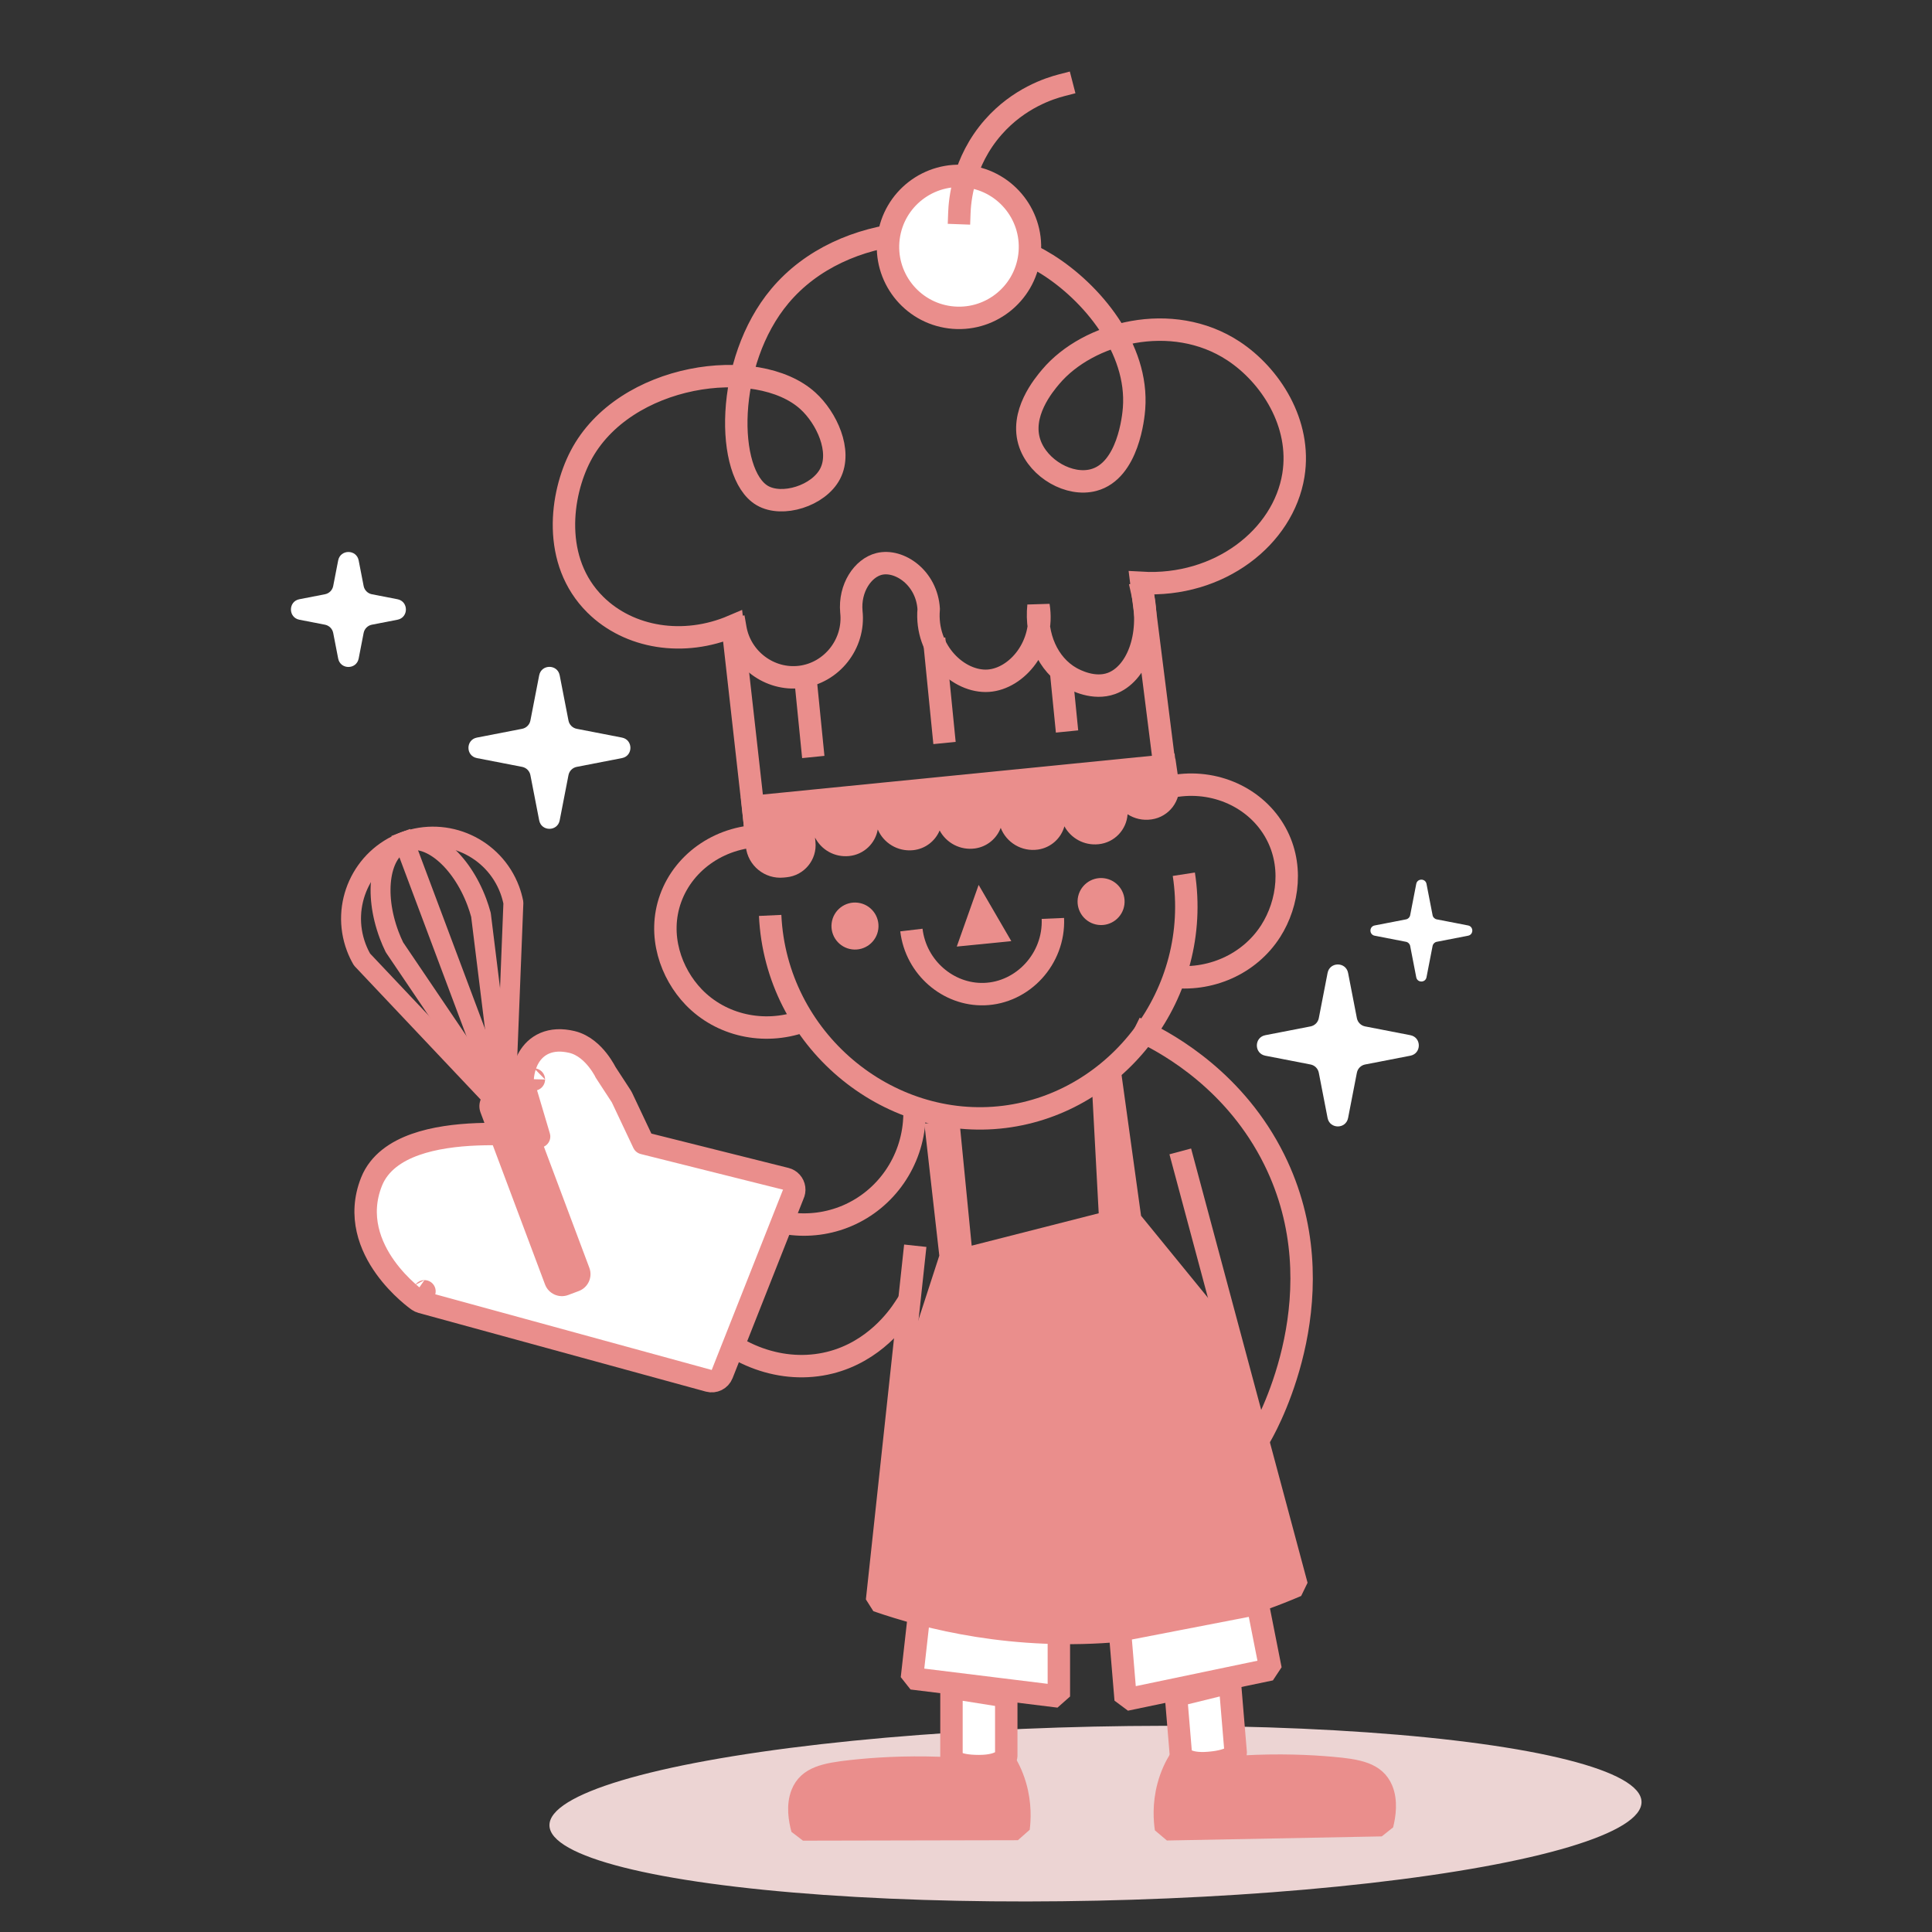 <svg width="390" height="390" viewBox="0 0 390 390" fill="none" xmlns="http://www.w3.org/2000/svg">
<rect x="0" y="0" width="390" height="390" fill="#333333" stroke="none"/>
<ellipse cx="221.139" cy="366.107" rx="110.251" ry="17.571" transform="rotate(-1.244 221.139 366.107)" fill="#ECD4D3"/>
<path d="M152.334 165.867C150.857 152.707 149.375 139.551 147.898 126.391C138.028 130.604 127.022 128.833 120.185 122.075C111.292 113.284 113.183 99.754 117.198 92.055C125.952 75.275 152.867 71.637 163.081 80.916C166.864 84.354 169.966 91.021 167.578 95.628C165.263 100.097 157.894 102.394 153.867 100.025C146.452 95.661 146.28 73.041 157.437 59.752C170.107 44.653 195.35 43.342 211.374 53.373C220.32 58.976 229.855 70.282 228.923 82.45C228.8 84.092 227.761 95.035 220.761 96.903C215.875 98.21 209.694 94.652 207.907 89.593C205.77 83.547 210.733 77.672 212.118 76.035C219.667 67.1 236.575 62.675 248.994 70.847C256.405 75.722 262.776 85.447 261.089 95.917C259.075 108.423 246.125 118.574 230.41 117.666C232.004 130.309 233.602 142.952 235.196 155.59C207.578 159.016 179.957 162.437 152.339 165.863L152.334 165.867Z" stroke="#EA8E8C" stroke-width="4.525" stroke-miterlimit="10"/>
<path d="M148.445 126.836C149.533 133.083 155.378 137.403 161.547 136.646C167.891 135.87 172.578 129.975 171.86 123.491C171.423 118.696 174.187 114.644 177.468 113.837C181.513 112.843 187.085 116.602 187.471 122.946C186.714 131.492 193.547 137.835 199.522 137.412C205.251 137.008 210.955 130.327 209.635 122.255C209.005 128.496 211.558 134.139 216.134 136.767C217.126 137.335 220.796 139.243 224.339 137.972C229.332 136.182 232.595 128.616 230.602 119.662" stroke="#EA8E8C" stroke-width="4.525" stroke-linecap="square" stroke-linejoin="bevel"/>
<path d="M191.767 64.052C199.617 65.055 206.795 59.504 207.798 51.654C208.801 43.803 203.25 36.626 195.399 35.623C187.549 34.62 180.372 40.171 179.369 48.021C178.366 55.872 183.917 63.049 191.767 64.052Z" fill="white" stroke="#EA8E8C" stroke-width="4.525" stroke-linecap="square" stroke-linejoin="bevel"/>
<path d="M155.467 184.789C156.626 209.8 179.08 228.413 202.75 225.456C225.662 222.595 242.665 200.406 238.971 176.475" stroke="#EA8E8C" stroke-width="4.525" stroke-miterlimit="10"/>
<path d="M235.934 158.898C244.377 157.012 252.953 160.55 257.158 167.505C261.243 174.257 260.077 182.35 256.515 187.937C252.242 194.635 244.21 198.231 236.014 197.078" stroke="#EA8E8C" stroke-width="4.525" stroke-miterlimit="10"/>
<path d="M171.988 191.644C174.588 191.977 176.965 190.138 177.298 187.538C177.63 184.938 175.791 182.56 173.191 182.228C170.591 181.896 168.213 183.734 167.881 186.335C167.549 188.935 169.387 191.312 171.988 191.644Z" fill="#EA8E8C"/>
<path d="M221.667 186.698C224.267 187.03 226.644 185.192 226.977 182.592C227.309 179.991 225.47 177.614 222.87 177.282C220.27 176.95 217.892 178.788 217.56 181.388C217.228 183.989 219.066 186.366 221.667 186.698Z" fill="#EA8E8C"/>
<path d="M183.978 187.742C184.881 195.314 191.421 200.899 198.668 200.675C206.439 200.436 212.885 193.58 212.537 185.395" stroke="#EA8E8C" stroke-width="4.525" stroke-miterlimit="10"/>
<path d="M197.552 178.624C196.079 182.775 194.61 186.926 193.137 191.077L204.145 189.98C201.947 186.196 199.75 182.408 197.547 178.624L197.552 178.624Z" fill="#EA8E8C"/>
<path d="M154.48 168.747C145.83 168.564 138.121 173.717 135.369 181.37C132.697 188.794 135.433 196.499 140.029 201.273C145.538 206.995 154.12 208.938 161.932 206.195" stroke="#EA8E8C" stroke-width="4.525" stroke-miterlimit="10"/>
<path d="M193.66 43.004C193.746 40.668 194.314 32.686 200.521 25.648C205.685 19.789 211.891 17.829 214.334 17.198" stroke="#EA8E8C" stroke-width="4.525" stroke-linecap="square" stroke-linejoin="bevel"/>
<path d="M162.624 137.3C163.063 141.721 163.502 146.141 163.946 150.557Z" fill="#EA8E8C"/>
<path d="M162.624 137.3C163.063 141.721 163.502 146.141 163.946 150.557" stroke="#EA8E8C" stroke-width="4.525" stroke-linecap="square" stroke-linejoin="bevel"/>
<path d="M188.79 131.159L190.438 147.732Z" fill="#EA8E8C"/>
<path d="M188.79 131.159L190.438 147.732" stroke="#EA8E8C" stroke-width="4.525" stroke-linecap="square" stroke-linejoin="bevel"/>
<path d="M214.355 137.204L215.173 145.408Z" fill="#EA8E8C"/>
<path d="M214.355 137.204L215.173 145.408" stroke="#EA8E8C" stroke-width="4.525" stroke-linecap="square" stroke-linejoin="bevel"/>
<path d="M237.983 158.014C238.501 161.583 236.036 164.887 232.467 165.405L232.415 165.413C230.67 165.662 228.989 165.254 227.616 164.369C227.41 167.491 224.973 170.099 221.754 170.418L221.703 170.421C218.818 170.707 216.167 169.197 214.867 166.801C214.2 169.204 212.161 171.113 209.532 171.497C206.243 171.969 203.159 170.085 202.007 167.114C201.201 169.257 199.276 170.912 196.849 171.266C193.854 171.699 191.028 170.167 189.678 167.642C188.781 169.784 186.773 171.377 184.298 171.624C181.192 171.931 178.356 170.165 177.188 167.441C176.702 170.253 174.393 172.502 171.414 172.801C168.436 173.1 165.793 171.53 164.521 169.066L164.611 169.955C164.968 173.544 162.356 176.733 158.767 177.09L158.207 177.146C154.367 177.527 150.939 174.722 150.553 170.881L149.551 160.828L237.111 152.109L237.215 153.157L237.273 153.144L237.98 158.004L237.983 158.014Z" fill="#EA8E8C"/>
<path d="M231.091 208.464C236.185 210.973 249.449 218.369 257.237 234.107C270.345 260.595 256.146 286.887 254.723 289.416" stroke="#EA8E8C" stroke-width="4.525" stroke-linecap="square" stroke-linejoin="bevel"/>
<path d="M184.582 225.811C184.149 234.434 178.865 242.067 171.006 245.42C163.529 248.608 154.846 247.442 148.38 242.403C145.866 250.111 143.352 257.825 140.838 265.533C147.656 273.683 158.014 277.429 167.486 275.086C176.502 272.853 181.319 265.945 182.571 264.024" stroke="#EA8E8C" stroke-width="4.525" stroke-linecap="square" stroke-linejoin="bevel"/>
<path d="M185.587 325.367L184.079 338.802L213.744 342.462V328.419L185.587 325.367Z" fill="white" stroke="#EA8E8C" stroke-width="4.525" stroke-linecap="square" stroke-linejoin="bevel"/>
<path d="M105.597 218.553L108.824 229.421C108.382 229.376 107.906 229.331 107.399 229.287C104.447 229.028 100.436 228.809 96.251 228.975C92.091 229.14 87.624 229.69 83.822 231.042C80.044 232.385 76.554 234.66 75.01 238.513C72.206 245.507 74.791 251.666 77.759 255.813C79.251 257.899 80.894 259.562 82.154 260.699C82.788 261.271 83.332 261.717 83.724 262.024C83.92 262.177 84.079 262.297 84.192 262.38C84.248 262.422 84.294 262.455 84.326 262.479L84.367 262.507L84.379 262.516L84.384 262.52L84.386 262.521C84.387 262.521 84.388 262.522 85.684 260.668L84.388 262.522C84.6 262.671 84.837 262.782 85.087 262.85L143.071 278.729C144.184 279.034 145.348 278.452 145.772 277.379L160.103 241.146C160.296 240.752 160.375 240.301 160.313 239.846C160.188 238.929 159.518 238.181 158.621 237.956C153.677 236.717 148.733 235.479 143.79 234.242L143.741 234.229C139.127 233.074 134.514 231.919 129.9 230.763C129.458 229.827 129.015 228.89 128.572 227.954C127.566 225.826 126.56 223.698 125.556 221.569C125.512 221.476 125.461 221.386 125.405 221.3C124.879 220.491 124.352 219.683 123.825 218.876L123.823 218.874L123.82 218.87C123.315 218.095 122.81 217.321 122.306 216.548C122.29 216.516 122.27 216.479 122.248 216.436C122.17 216.289 122.059 216.085 121.916 215.841C121.632 215.355 121.213 214.696 120.666 214.002C119.63 212.685 117.88 210.913 115.453 210.334L115.452 210.334C113.345 209.834 111.511 209.935 109.967 210.592C108.425 211.249 107.414 212.36 106.771 213.449C106.14 214.519 105.834 215.615 105.68 216.401C105.601 216.802 105.558 217.146 105.534 217.396C105.522 217.522 105.515 217.626 105.511 217.705C105.509 217.744 105.507 217.776 105.506 217.802L105.505 217.836L105.505 217.849L105.504 217.854L105.504 217.857C105.504 217.858 105.504 217.859 107.766 217.909L105.504 217.859C105.499 218.094 105.531 218.328 105.597 218.553ZM122.189 216.371C122.217 216.411 122.236 216.44 122.244 216.452C122.244 216.452 122.244 216.452 122.244 216.452C122.226 216.425 122.207 216.398 122.189 216.371Z" fill="white" stroke="#EA8E8C" stroke-width="4.525" stroke-linecap="square" stroke-linejoin="round"/>
<path d="M184.516 253.717C182.022 276.846 179.533 299.975 177.04 323.104C187.206 326.624 204.699 331.159 226.38 329.138C241.328 327.745 253.396 323.687 261.763 320.087C254.12 291.593 246.477 263.104 238.84 234.61" stroke="#EA8E8C" stroke-width="4.525" stroke-linecap="square" stroke-linejoin="bevel"/>
<path d="M193.632 225.811C194.472 234.359 195.307 242.906 196.146 251.454L221.789 244.917C221.287 235.53 220.784 226.148 220.281 216.76C222.126 215.418 223.967 214.08 225.812 212.738C227.32 223.634 228.829 234.524 230.337 245.42C235.531 251.791 240.73 258.156 245.924 264.527C250.786 282.462 255.643 300.392 260.506 318.327C251.45 322.325 236.456 327.599 217.264 328.384C200.053 329.087 186.065 325.91 177.04 323.104C179.051 306.597 181.062 290.085 183.073 273.578C185.25 266.875 187.433 260.168 189.61 253.465C188.604 244.581 187.599 235.701 186.593 226.816C188.941 226.48 191.284 226.148 193.632 225.811Z" fill="#EA8E8C"/>
<path d="M192.067 340.676V355.006C192.067 355.006 192.569 356.514 197.598 356.514C202.626 356.514 203.128 354.503 203.128 354.503V342.436C199.443 341.847 195.752 341.264 192.067 340.676Z" fill="white" stroke="#EA8E8C" stroke-width="4.525" stroke-linecap="square" stroke-linejoin="bevel"/>
<path d="M189.765 357.035C182.467 356.779 176.414 357.18 171.902 357.677C166.555 358.265 163.31 358.981 162.038 362.157C161.102 364.483 161.572 367.258 162.086 369.156C176.548 369.124 191.011 369.092 205.473 369.065C205.671 367.488 205.901 364.264 204.81 360.527C204.142 358.233 203.206 356.527 202.495 355.431C201.757 356.362 200.239 357.987 197.902 358.709C193.935 359.933 190.567 357.629 189.765 357.041V357.035Z" fill="#EA8E8C" stroke="#EA8E8C" stroke-width="4.812" stroke-linecap="square" stroke-linejoin="bevel"/>
<path d="M253.868 323.738L256.488 336.997L227.23 343.111L226.063 329.118L253.868 323.738Z" fill="white" stroke="#EA8E8C" stroke-width="4.525" stroke-linecap="square" stroke-linejoin="bevel"/>
<path d="M248.258 339.627C248.655 344.388 249.052 349.145 249.45 353.907C249.45 353.907 249.072 355.45 244.064 355.868C239.057 356.285 238.388 354.324 238.388 354.324L237.387 342.297C241.012 341.407 244.638 340.517 248.263 339.622L248.258 339.627Z" fill="white" stroke="#EA8E8C" stroke-width="4.525" stroke-linecap="square" stroke-linejoin="bevel"/>
<path d="M250.955 356.763C258.248 356.351 264.305 356.624 268.828 357.025C274.186 357.495 277.442 358.147 278.789 361.297C279.773 363.601 279.361 366.386 278.885 368.295C264.428 368.573 249.966 368.846 235.509 369.124C235.273 367.547 234.979 364.333 235.99 360.575C236.61 358.265 237.508 356.543 238.193 355.431C238.952 356.346 240.502 357.939 242.855 358.607C246.849 359.746 250.164 357.372 250.955 356.768V356.763Z" fill="#EA8E8C" stroke="#EA8E8C" stroke-width="4.812" stroke-linecap="square" stroke-linejoin="bevel"/>
<path d="M102.187 218.895L103.635 182.226C103.459 181.351 103.218 180.476 102.896 179.616C99.688 171.063 90.15 166.729 81.597 169.937C73.045 173.145 68.71 182.683 71.918 191.236C72.24 192.101 72.632 192.915 73.08 193.69L98.286 220.369" stroke="#EA8E8C" stroke-width="4.022" stroke-linecap="square" stroke-linejoin="bevel"/>
<path d="M101.338 219.096L97.089 184.679C96.858 183.825 96.581 182.965 96.26 182.1C93.052 173.547 86.49 168.097 81.598 169.927C76.71 171.762 75.348 180.179 78.556 188.737C78.877 189.602 79.24 190.431 79.627 191.226L99.055 219.951" stroke="#EA8E8C" stroke-width="4.022" stroke-linecap="square" stroke-linejoin="bevel"/>
<path d="M81.598 169.927L100.186 219.504" stroke="#EA8E8C" stroke-width="4.022" stroke-linecap="square" stroke-linejoin="bevel"/>
<path d="M101.266 219.093L99.133 219.893C97.251 220.599 96.297 222.698 97.003 224.58L110.019 259.281C110.725 261.164 112.823 262.118 114.706 261.412L116.838 260.612C118.721 259.906 119.674 257.807 118.968 255.925L105.953 221.223C105.247 219.341 103.148 218.387 101.266 219.093Z" fill="#EA8E8C"/>
<path d="M108.842 136.321C109.284 134.046 112.539 134.046 112.98 136.321L114.754 145.452C114.918 146.295 115.577 146.955 116.421 147.119L125.552 148.892C127.827 149.334 127.827 152.589 125.552 153.031L116.421 154.804C115.577 154.968 114.918 155.628 114.754 156.472L112.98 165.603C112.539 167.878 109.284 167.878 108.842 165.603L107.068 156.472C106.905 155.628 106.245 154.968 105.401 154.804L96.27 153.031C93.995 152.589 93.995 149.334 96.27 148.892L105.401 147.119C106.245 146.955 106.905 146.295 107.068 145.452L108.842 136.321Z" fill="white"/>
<path d="M285.889 178.422C286.11 177.285 287.737 177.285 287.958 178.422L289.188 184.753C289.27 185.175 289.6 185.504 290.022 185.586L296.352 186.816C297.49 187.037 297.49 188.664 296.352 188.885L290.022 190.115C289.6 190.197 289.27 190.527 289.188 190.948L287.958 197.279C287.737 198.416 286.11 198.416 285.889 197.279L284.66 190.948C284.578 190.527 284.248 190.197 283.826 190.115L277.495 188.885C276.358 188.664 276.358 187.037 277.495 186.816L283.826 185.586C284.248 185.504 284.578 185.175 284.66 184.753L285.889 178.422Z" fill="white"/>
<path d="M267.991 196.397C268.433 194.122 271.688 194.122 272.13 196.397L273.903 205.528C274.067 206.372 274.727 207.031 275.57 207.195L284.701 208.969C286.976 209.41 286.976 212.665 284.701 213.107L275.57 214.881C274.727 215.044 274.067 215.704 273.903 216.548L272.13 225.679C271.688 227.954 268.433 227.954 267.991 225.679L266.218 216.548C266.054 215.704 265.394 215.044 264.55 214.881L255.419 213.107C253.145 212.665 253.145 209.41 255.419 208.969L264.55 207.195C265.394 207.031 266.054 206.372 266.218 205.528L267.991 196.397Z" fill="white"/>
<path d="M68.264 113.133C68.706 110.859 71.961 110.859 72.403 113.133L73.405 118.293C73.569 119.137 74.229 119.796 75.072 119.96L80.232 120.962C82.507 121.404 82.507 124.659 80.232 125.101L75.072 126.103C74.229 126.267 73.569 126.927 73.405 127.77L72.403 132.93C71.961 135.205 68.706 135.205 68.264 132.93L67.262 127.77C67.098 126.927 66.439 126.267 65.595 126.103L60.435 125.101C58.161 124.659 58.161 121.404 60.435 120.962L65.595 119.96C66.439 119.796 67.098 119.137 67.262 118.293L68.264 113.133Z" fill="white"/>
</svg>
